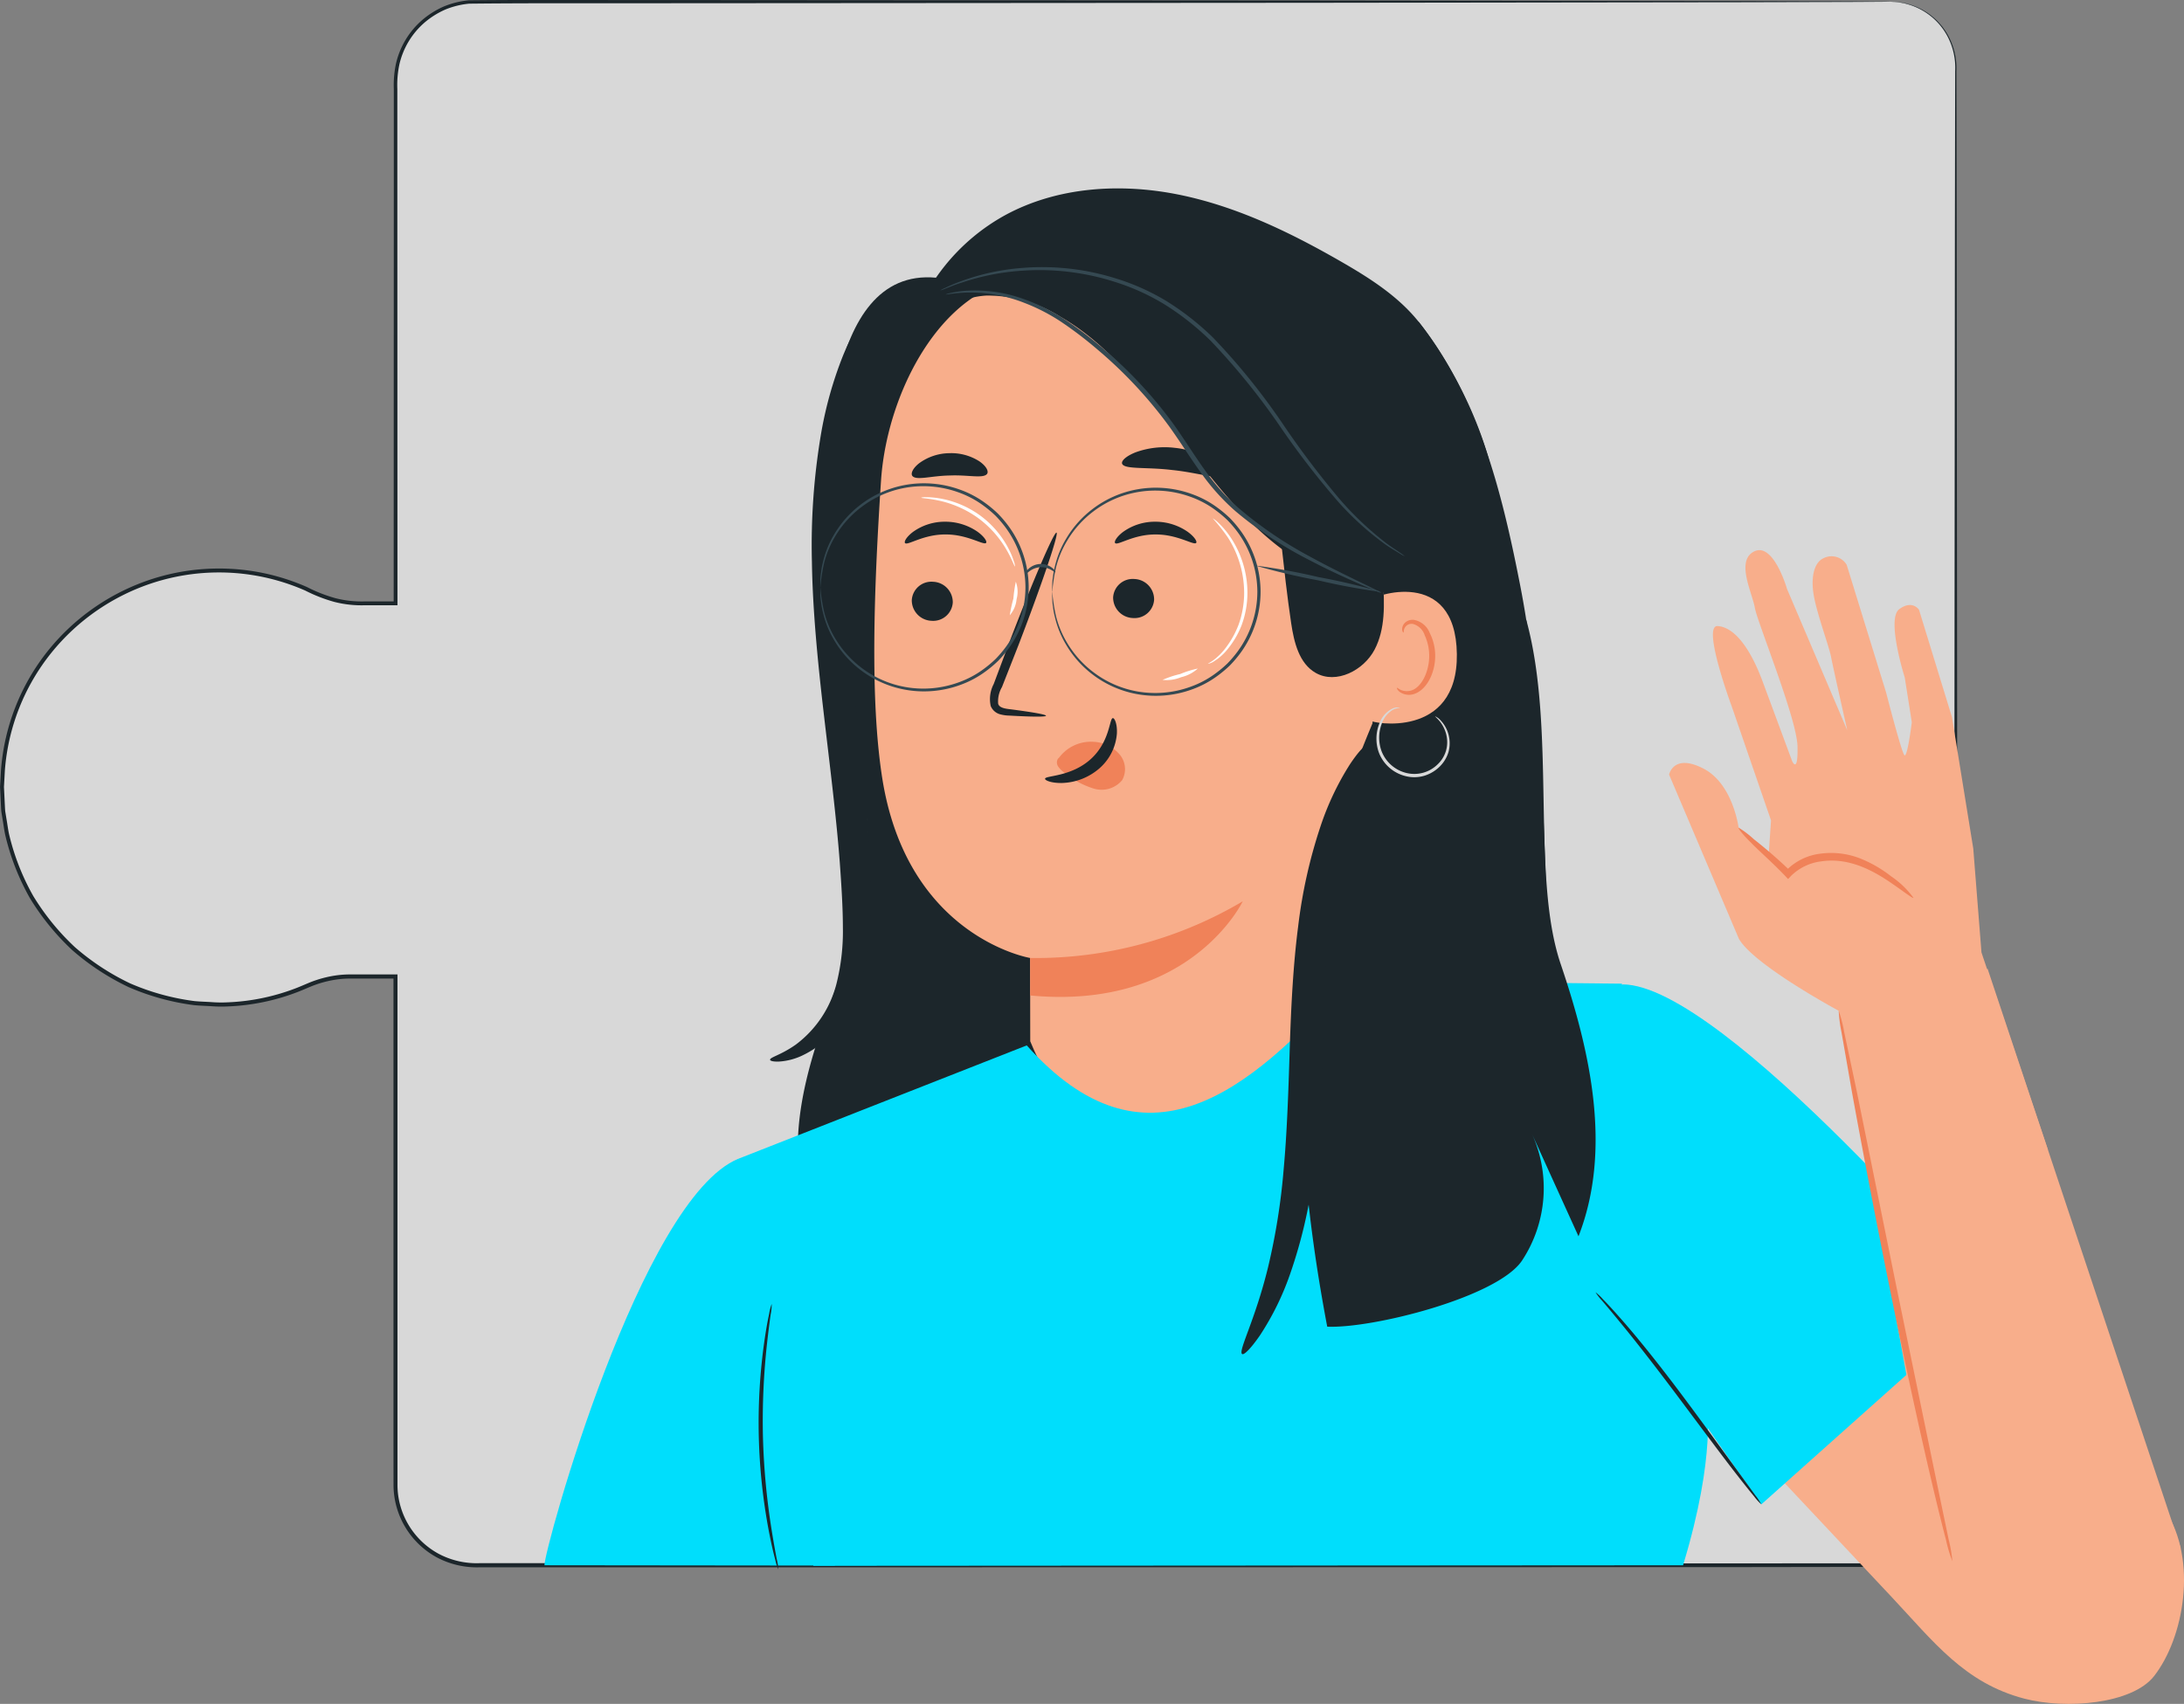 <svg xmlns="http://www.w3.org/2000/svg" width="278" height="216.937" viewBox="0 0 278 216.937">
  <rect x="0" y="0" width="278" height="216.937" fill="#808080" stroke="none"/>
  <g id="Grupo_140247" data-name="Grupo 140247" transform="translate(-1125 -1608.063)">
    <g id="Grupo_139936" data-name="Grupo 139936" transform="translate(1125 1608.063)">
      <path id="Trazado_196495" data-name="Trazado 196495" d="M-66.643,1729.824H-246.681a10.235,10.235,0,0,0-10.235,10.235v66.371h-4.495a13.832,13.832,0,0,1-6.015-1.442,27.513,27.513,0,0,0-16.717-2.337,27.659,27.659,0,0,0-22.7,24.113,27.643,27.643,0,0,0,27.465,30.753,27.426,27.426,0,0,0,11.121-2.347,13.8,13.8,0,0,1,5.574-1.229h5.768v64.725a10.234,10.234,0,0,0,10.235,10.235H-66.643a8.335,8.335,0,0,0,8.335-8.335v-182.4A8.335,8.335,0,0,0-66.643,1729.824Z" transform="translate(307.267 -1729.61)" fill="#d8d8d8"/>
      <g id="Grupo_139935" data-name="Grupo 139935">
        <path id="Trazado_196496" data-name="Trazado 196496" d="M-66.64,1729.827s.19,0,.563.015a4.257,4.257,0,0,1,.7.069,6.038,6.038,0,0,1,.954.194,8.3,8.3,0,0,1,5.078,3.917,8.693,8.693,0,0,1,1.11,4.664q.006,2.667.013,5.827c.007,4.212.015,9.071.024,14.541.019,21.886.049,53.545.084,92.665.009,19.562.02,40.989.031,63.99q0,2.157,0,4.331a11.224,11.224,0,0,1-.167,2.213,8.718,8.718,0,0,1-.731,2.117,8.541,8.541,0,0,1-7.244,4.735l-18.117.027-37.794.011-81.156.015-42.927,0a10.87,10.87,0,0,1-5.388-1.231,10.56,10.56,0,0,1-4.031-3.817,10.489,10.489,0,0,1-1.533-5.355l-.005-5.52v-22.247q0-18.741,0-37.052l.263.263H-261.3c-.73.007-1.465-.018-2.172.026a12.945,12.945,0,0,0-2.116.318,14.108,14.108,0,0,0-2.041.645c-.652.269-1.339.578-2.022.828a27.437,27.437,0,0,1-4.216,1.206,27.3,27.3,0,0,1-4.339.525,16.651,16.651,0,0,1-2.18-.027c-.726-.046-1.453-.063-2.174-.133a30.714,30.714,0,0,1-8.338-2.3,31.324,31.324,0,0,1-7.18-4.715,31.362,31.362,0,0,1-5.382-6.618,30.378,30.378,0,0,1-3.1-7.878c-.164-.685-.241-1.388-.364-2.082l-.168-1.042c-.033-.35-.041-.7-.063-1.052l-.1-2.1.116-2.1a27.634,27.634,0,0,1,6.011-15.269,28.058,28.058,0,0,1,13.322-9.13,27.805,27.805,0,0,1,15.866-.288,27.919,27.919,0,0,1,3.742,1.338,19.289,19.289,0,0,0,3.607,1.416,13.461,13.461,0,0,0,3.8.417h3.883l-.243.243c.006-19.3.012-37.874.017-55.606q0-3.323,0-6.609,0-1.642,0-3.275a13.038,13.038,0,0,1,.289-3.282,10.437,10.437,0,0,1,3.369-5.529,11.053,11.053,0,0,1,2.759-1.71,11.081,11.081,0,0,1,3.133-.764c8.463-.087,16.64-.017,24.61-.033l82.991.056,54.041.069,14.356.039,3.694.019c.829.007,1.251.02,1.251.02s-.422.014-1.251.02l-3.694.02-14.356.037-54.041.069-82.991.057c-7.952.023-16.184-.036-24.572.055a10.64,10.64,0,0,0-3,.735,10.63,10.63,0,0,0-2.643,1.642,10,10,0,0,0-3.223,5.3,12.587,12.587,0,0,0-.275,3.182q0,1.632,0,3.275,0,3.283,0,6.609c.005,17.732.011,36.308.017,55.606v.244H-260.8a13.974,13.974,0,0,1-3.927-.431,19.742,19.742,0,0,1-3.683-1.439,27.355,27.355,0,0,0-3.675-1.312,27.308,27.308,0,0,0-15.583.29,27.548,27.548,0,0,0-13.077,8.97,27.116,27.116,0,0,0-5.9,14.99l-.114,2.061.1,2.065c.02.344.029.689.061,1.033l.166,1.023c.122.679.195,1.37.357,2.043a29.892,29.892,0,0,0,3.049,7.73,30.867,30.867,0,0,0,5.283,6.494,30.829,30.829,0,0,0,7.048,4.627,30.186,30.186,0,0,0,8.181,2.252c.707.069,1.422.084,2.133.13a16.39,16.39,0,0,0,2.14.027,26.763,26.763,0,0,0,4.257-.516,27,27,0,0,0,4.135-1.184c.68-.25,1.319-.538,2.01-.824a14.773,14.773,0,0,1,2.116-.669,13.409,13.409,0,0,1,2.2-.331c.75-.047,1.476-.02,2.205-.028h4.651v.264q0,18.283,0,37.052v22.247q0,2.761,0,5.515a9.958,9.958,0,0,0,1.455,5.086,10.024,10.024,0,0,0,3.829,3.626,10.338,10.338,0,0,0,5.14,1.17l42.927,0,81.156.015,37.794.011,18.1-.013a8.092,8.092,0,0,0,6.866-4.484,8.23,8.23,0,0,0,.7-2.005,10.783,10.783,0,0,0,.16-2.126q0-2.174,0-4.331c.012-23,.023-44.428.032-63.99.036-39.12.064-70.779.084-92.665.009-5.47.017-10.329.024-14.541q.006-3.159.012-5.827a8.585,8.585,0,0,0-1.072-4.611,8.269,8.269,0,0,0-5-3.917,5.981,5.981,0,0,0-.946-.206,4.421,4.421,0,0,0-.691-.082C-66.45,1729.846-66.64,1729.827-66.64,1729.827Z" transform="translate(307.263 -1729.613)" fill="#1c262b"/>
      </g>
    </g>
    <g id="Grupo_140160" data-name="Grupo 140160" transform="translate(1194.302 1632.05)">
      <g id="Grupo_140159" data-name="Grupo 140159">
        <path id="Trazado_196497" data-name="Trazado 196497" d="M-112.021,1840.035c-.441-12.255-.889-24.568-3.247-36.605s-5.314-23.767-12.9-33.44l-70.925,3.769c-2.737,10.864-5.5,22-4.359,33.138,1.1,10.813,5.853,21.264,5.086,32.107-.541,7.66-3.8,14.824-6.2,22.123s-3.946,15.4-1.09,22.538a9.521,9.521,0,0,0,3.4,4.606c2,1.295,4.537,1.346,6.924,1.349q42.531.059,85.03-1.938Q-111.163,1863.857-112.021,1840.035Z" transform="translate(239.447 -1753.001)" fill="#1c262b"/>
        <g id="Grupo_140092" data-name="Grupo 140092" transform="translate(35.291)">
          <path id="Trazado_196498" data-name="Trazado 196498" d="M-123.7,1799.992a53.413,53.413,0,0,1-17.2,40.446l-7.687-22.138" transform="translate(205.026 -1752.556)" fill="#1c262b"/>
          <g id="Grupo_139937" data-name="Grupo 139937" transform="translate(10.975)">
            <path id="Trazado_196499" data-name="Trazado 196499" d="M-180.993,1756.649c6.6-3.584,14.572-4.1,21.947-2.632s14.246,4.786,20.757,8.53c3.652,2.1,7.295,4.409,9.92,7.693,4.792,5.994,9.528,15.836,9.991,23.477.373,6.178-2.007,21.648-4.635,27.26-2.411,5.151-13.7,9.071-19.266,10.342l-51.107-59.081A25.744,25.744,0,0,1-180.993,1756.649Z" transform="translate(193.386 -1753.25)" fill="#1c262b"/>
          </g>
          <g id="Grupo_139938" data-name="Grupo 139938" transform="translate(0 9.191)">
            <path id="Trazado_196500" data-name="Trazado 196500" d="M-189.643,1764.484l12.251-2.178c-6.7,15.854-8.512,52.109-12.345,68.877-4.516-6.513-15-26.353-14.442-34.244S-204.2,1763.139-189.643,1764.484Z" transform="translate(204.2 -1762.306)" fill="#1c262b"/>
          </g>
          <path id="Trazado_196501" data-name="Trazado 196501" d="M-131.658,1790.79a20.837,20.837,0,0,0-15.619-19.072l-28.335-7.186c-12.193-1.309-20.335,13.6-21.134,25.766-.887,13.516-1.433,27.777.155,37.866,3.195,20.288,18.826,22.9,18.826,22.9,0-.03,0,4.683.014,10.607l.318.746c7.251,17,31.2,17.78,39.553,1.293h0l6.3-72.625C-131.574,1790.729-131.624,1791.343-131.658,1790.79Z" transform="translate(204.298 -1753.083)" fill="#f8ae8b"/>
          <g id="Grupo_139953" data-name="Grupo 139953" transform="translate(11.461 50.079)">
            <g id="Grupo_139952" data-name="Grupo 139952">
              <g id="Grupo_139951" data-name="Grupo 139951">
                <g id="Grupo_139950" data-name="Grupo 139950">
                  <g id="Grupo_139949" data-name="Grupo 139949">
                    <g id="Grupo_139948" data-name="Grupo 139948">
                      <g id="Grupo_139947" data-name="Grupo 139947">
                        <g id="Grupo_139946" data-name="Grupo 139946">
                          <g id="Grupo_139945" data-name="Grupo 139945">
                            <g id="Grupo_139944" data-name="Grupo 139944">
                              <g id="Grupo_139943" data-name="Grupo 139943">
                                <g id="Grupo_139942" data-name="Grupo 139942">
                                  <g id="Grupo_139941" data-name="Grupo 139941">
                                    <g id="Grupo_139940" data-name="Grupo 139940">
                                      <g id="Grupo_139939" data-name="Grupo 139939">
                                        <path id="Trazado_196502" data-name="Trazado 196502" d="M-192.9,1804.94a2.609,2.609,0,0,0,2.518,2.63,2.5,2.5,0,0,0,2.7-2.339,2.607,2.607,0,0,0-2.514-2.63A2.5,2.5,0,0,0-192.9,1804.94Z" transform="translate(192.907 -1802.597)" fill="#1c262b"/>
                                      </g>
                                    </g>
                                  </g>
                                </g>
                              </g>
                            </g>
                          </g>
                        </g>
                      </g>
                    </g>
                  </g>
                </g>
              </g>
            </g>
          </g>
          <g id="Grupo_139969" data-name="Grupo 139969" transform="translate(10.573 42.438)">
            <g id="Grupo_139968" data-name="Grupo 139968">
              <g id="Grupo_139967" data-name="Grupo 139967">
                <g id="Grupo_139966" data-name="Grupo 139966">
                  <g id="Grupo_139965" data-name="Grupo 139965">
                    <g id="Grupo_139964" data-name="Grupo 139964">
                      <g id="Grupo_139963" data-name="Grupo 139963">
                        <g id="Grupo_139962" data-name="Grupo 139962">
                          <g id="Grupo_139961" data-name="Grupo 139961">
                            <g id="Grupo_139960" data-name="Grupo 139960">
                              <g id="Grupo_139959" data-name="Grupo 139959">
                                <g id="Grupo_139958" data-name="Grupo 139958">
                                  <g id="Grupo_139957" data-name="Grupo 139957">
                                    <g id="Grupo_139956" data-name="Grupo 139956">
                                      <g id="Grupo_139955" data-name="Grupo 139955">
                                        <g id="Grupo_139954" data-name="Grupo 139954">
                                          <path id="Trazado_196503" data-name="Trazado 196503" d="M-193.74,1797.789c.324.34,2.31-1.113,5.125-1.1,2.813-.026,4.876,1.418,5.183,1.076.15-.151-.18-.764-1.078-1.417a7.2,7.2,0,0,0-4.147-1.281,6.914,6.914,0,0,0-4.081,1.3C-193.6,1797.024-193.9,1797.637-193.74,1797.789Z" transform="translate(193.782 -1795.067)" fill="#1c262b"/>
                                        </g>
                                      </g>
                                    </g>
                                  </g>
                                </g>
                              </g>
                            </g>
                          </g>
                        </g>
                      </g>
                    </g>
                  </g>
                </g>
              </g>
            </g>
          </g>
          <g id="Grupo_139984" data-name="Grupo 139984" transform="translate(37.094 49.725)">
            <g id="Grupo_139983" data-name="Grupo 139983">
              <g id="Grupo_139982" data-name="Grupo 139982">
                <g id="Grupo_139981" data-name="Grupo 139981">
                  <g id="Grupo_139980" data-name="Grupo 139980">
                    <g id="Grupo_139979" data-name="Grupo 139979">
                      <g id="Grupo_139978" data-name="Grupo 139978">
                        <g id="Grupo_139977" data-name="Grupo 139977">
                          <g id="Grupo_139976" data-name="Grupo 139976">
                            <g id="Grupo_139975" data-name="Grupo 139975">
                              <g id="Grupo_139974" data-name="Grupo 139974">
                                <g id="Grupo_139973" data-name="Grupo 139973">
                                  <g id="Grupo_139972" data-name="Grupo 139972">
                                    <g id="Grupo_139971" data-name="Grupo 139971">
                                      <g id="Grupo_139970" data-name="Grupo 139970">
                                        <path id="Trazado_196504" data-name="Trazado 196504" d="M-167.647,1804.592a2.608,2.608,0,0,0,2.518,2.63,2.5,2.5,0,0,0,2.7-2.339,2.608,2.608,0,0,0-2.515-2.63A2.5,2.5,0,0,0-167.647,1804.592Z" transform="translate(167.649 -1802.247)" fill="#1c262b"/>
                                      </g>
                                    </g>
                                  </g>
                                </g>
                              </g>
                            </g>
                          </g>
                        </g>
                      </g>
                    </g>
                  </g>
                </g>
              </g>
            </g>
          </g>
          <g id="Grupo_140000" data-name="Grupo 140000" transform="translate(37.315 42.437)">
            <g id="Grupo_139999" data-name="Grupo 139999">
              <g id="Grupo_139998" data-name="Grupo 139998">
                <g id="Grupo_139997" data-name="Grupo 139997">
                  <g id="Grupo_139996" data-name="Grupo 139996">
                    <g id="Grupo_139995" data-name="Grupo 139995">
                      <g id="Grupo_139994" data-name="Grupo 139994">
                        <g id="Grupo_139993" data-name="Grupo 139993">
                          <g id="Grupo_139992" data-name="Grupo 139992">
                            <g id="Grupo_139991" data-name="Grupo 139991">
                              <g id="Grupo_139990" data-name="Grupo 139990">
                                <g id="Grupo_139989" data-name="Grupo 139989">
                                  <g id="Grupo_139988" data-name="Grupo 139988">
                                    <g id="Grupo_139987" data-name="Grupo 139987">
                                      <g id="Grupo_139986" data-name="Grupo 139986">
                                        <g id="Grupo_139985" data-name="Grupo 139985">
                                          <path id="Trazado_196505" data-name="Trazado 196505" d="M-167.39,1797.79c.325.34,2.312-1.114,5.126-1.1,2.812-.026,4.876,1.418,5.182,1.076.15-.151-.176-.763-1.078-1.417a7.207,7.207,0,0,0-4.147-1.282,6.933,6.933,0,0,0-4.081,1.3C-167.252,1797.024-167.549,1797.637-167.39,1797.79Z" transform="translate(167.431 -1795.066)" fill="#1c262b"/>
                                        </g>
                                      </g>
                                    </g>
                                  </g>
                                </g>
                              </g>
                            </g>
                          </g>
                        </g>
                      </g>
                    </g>
                  </g>
                </g>
              </g>
            </g>
          </g>
          <g id="Grupo_140016" data-name="Grupo 140016" transform="translate(21.383 43.825)">
            <g id="Grupo_140015" data-name="Grupo 140015">
              <g id="Grupo_140014" data-name="Grupo 140014">
                <g id="Grupo_140013" data-name="Grupo 140013">
                  <g id="Grupo_140012" data-name="Grupo 140012">
                    <g id="Grupo_140011" data-name="Grupo 140011">
                      <g id="Grupo_140010" data-name="Grupo 140010">
                        <g id="Grupo_140009" data-name="Grupo 140009">
                          <g id="Grupo_140008" data-name="Grupo 140008">
                            <g id="Grupo_140007" data-name="Grupo 140007">
                              <g id="Grupo_140006" data-name="Grupo 140006">
                                <g id="Grupo_140005" data-name="Grupo 140005">
                                  <g id="Grupo_140004" data-name="Grupo 140004">
                                    <g id="Grupo_140003" data-name="Grupo 140003">
                                      <g id="Grupo_140002" data-name="Grupo 140002">
                                        <g id="Grupo_140001" data-name="Grupo 140001">
                                          <path id="Trazado_196506" data-name="Trazado 196506" d="M-175.96,1819.75c.012-.158-1.736-.463-4.572-.83-.719-.075-1.4-.218-1.519-.706a3.611,3.611,0,0,1,.485-2.117q1.02-2.592,2.138-5.437c2.969-7.742,5.122-14.108,4.807-14.224s-2.979,6.065-5.948,13.806q-1.072,2.864-2.049,5.47a4.116,4.116,0,0,0-.38,2.8,1.8,1.8,0,0,0,1.18,1.048,4.9,4.9,0,0,0,1.221.17C-177.742,1819.893-175.971,1819.909-175.96,1819.75Z" transform="translate(183.13 -1796.433)" fill="#1c262b"/>
                                        </g>
                                      </g>
                                    </g>
                                  </g>
                                </g>
                              </g>
                            </g>
                          </g>
                        </g>
                      </g>
                    </g>
                  </g>
                </g>
              </g>
            </g>
          </g>
          <g id="Grupo_140020" data-name="Grupo 140020" transform="translate(26.533 90.767)">
            <g id="Grupo_140019" data-name="Grupo 140019">
              <g id="Grupo_140018" data-name="Grupo 140018">
                <g id="Grupo_140017" data-name="Grupo 140017">
                  <path id="Trazado_196507" data-name="Trazado 196507" d="M-150.993,1842.689s-6.639,13.931-27.056,11.987l-.006-4.771A51.645,51.645,0,0,0-150.993,1842.689Z" transform="translate(178.055 -1842.689)" fill="#f08259"/>
                </g>
              </g>
            </g>
          </g>
          <g id="Grupo_140032" data-name="Grupo 140032" transform="translate(38.225 32.96)">
            <g id="Grupo_140031" data-name="Grupo 140031">
              <g id="Grupo_140030" data-name="Grupo 140030">
                <g id="Grupo_140029" data-name="Grupo 140029">
                  <g id="Grupo_140028" data-name="Grupo 140028">
                    <g id="Grupo_140027" data-name="Grupo 140027">
                      <g id="Grupo_140026" data-name="Grupo 140026">
                        <g id="Grupo_140025" data-name="Grupo 140025">
                          <g id="Grupo_140024" data-name="Grupo 140024">
                            <g id="Grupo_140023" data-name="Grupo 140023">
                              <g id="Grupo_140022" data-name="Grupo 140022">
                                <g id="Grupo_140021" data-name="Grupo 140021">
                                  <path id="Trazado_196508" data-name="Trazado 196508" d="M-166.52,1787.814c.275.761,3.087.407,6.389.81,3.311.337,5.972,1.3,6.413.623.2-.327-.266-1.043-1.342-1.782a10.766,10.766,0,0,0-4.75-1.665,10.778,10.778,0,0,0-5,.573C-166.028,1786.856-166.639,1787.452-166.52,1787.814Z" transform="translate(166.534 -1785.728)" fill="#1c262b"/>
                                </g>
                              </g>
                            </g>
                          </g>
                        </g>
                      </g>
                    </g>
                  </g>
                </g>
              </g>
            </g>
          </g>
          <g id="Grupo_140044" data-name="Grupo 140044" transform="translate(11.461 33.71)">
            <g id="Grupo_140043" data-name="Grupo 140043">
              <g id="Grupo_140042" data-name="Grupo 140042">
                <g id="Grupo_140041" data-name="Grupo 140041">
                  <g id="Grupo_140040" data-name="Grupo 140040">
                    <g id="Grupo_140039" data-name="Grupo 140039">
                      <g id="Grupo_140038" data-name="Grupo 140038">
                        <g id="Grupo_140037" data-name="Grupo 140037">
                          <g id="Grupo_140036" data-name="Grupo 140036">
                            <g id="Grupo_140035" data-name="Grupo 140035">
                              <g id="Grupo_140034" data-name="Grupo 140034">
                                <g id="Grupo_140033" data-name="Grupo 140033">
                                  <path id="Trazado_196509" data-name="Trazado 196509" d="M-192.835,1789.356c.494.636,2.436-.019,4.768-.046,2.332-.107,4.307.437,4.763-.226.2-.324-.11-.96-.971-1.564a6.625,6.625,0,0,0-3.874-1.05,6.618,6.618,0,0,0-3.8,1.27C-192.78,1788.391-193.052,1789.045-192.835,1789.356Z" transform="translate(192.907 -1786.467)" fill="#1c262b"/>
                                </g>
                              </g>
                            </g>
                          </g>
                        </g>
                      </g>
                    </g>
                  </g>
                </g>
              </g>
            </g>
          </g>
          <g id="Grupo_140048" data-name="Grupo 140048" transform="translate(12.726 3.513)">
            <g id="Grupo_140047" data-name="Grupo 140047">
              <g id="Grupo_140046" data-name="Grupo 140046">
                <g id="Grupo_140045" data-name="Grupo 140045">
                  <path id="Trazado_196510" data-name="Trazado 196510" d="M-191.293,1771.89c1.248-3.052,4.618-4.884,7.927-5.051a17.507,17.507,0,0,1,9.412,2.728c12.151,6.981,18.4,23.844,30.4,31.067,2.953,1.776,6.8.149,9.308,2.5s4.141,6.114,2.752,9.254a28.372,28.372,0,0,0,4.165-7,9.528,9.528,0,0,0-.337-7.9c-1.038-1.789-2.873-3.154-3.377-5.158-.442-1.764.257-3.608.181-5.423a11.777,11.777,0,0,0-1.869-5.174c-4.7-8.268-11.172-15.745-19.5-20.4a34.691,34.691,0,0,0-17.907-4.6,26.5,26.5,0,0,0-17.037,6.721c-2.685,2.488-5.509,5.064-4.116,8.441" transform="translate(191.66 -1756.711)" fill="#1c262b"/>
                </g>
              </g>
            </g>
          </g>
          <g id="Grupo_140066" data-name="Grupo 140066" transform="translate(69.85 51.361)">
            <g id="Grupo_140065" data-name="Grupo 140065">
              <g id="Grupo_140064" data-name="Grupo 140064">
                <g id="Grupo_140063" data-name="Grupo 140063">
                  <g id="Grupo_140062" data-name="Grupo 140062">
                    <g id="Grupo_140061" data-name="Grupo 140061">
                      <g id="Grupo_140060" data-name="Grupo 140060">
                        <g id="Grupo_140059" data-name="Grupo 140059">
                          <g id="Grupo_140058" data-name="Grupo 140058">
                            <g id="Grupo_140057" data-name="Grupo 140057">
                              <g id="Grupo_140056" data-name="Grupo 140056">
                                <g id="Grupo_140055" data-name="Grupo 140055">
                                  <g id="Grupo_140054" data-name="Grupo 140054">
                                    <g id="Grupo_140053" data-name="Grupo 140053">
                                      <g id="Grupo_140052" data-name="Grupo 140052">
                                        <g id="Grupo_140051" data-name="Grupo 140051">
                                          <g id="Grupo_140050" data-name="Grupo 140050">
                                            <g id="Grupo_140049" data-name="Grupo 140049">
                                              <path id="Trazado_196511" data-name="Trazado 196511" d="M-135.372,1804.951c.214-.583,10.858-4.4,11,6.844.136,10.924-10.952,8.773-10.975,8.461S-135.372,1804.951-135.372,1804.951Z" transform="translate(135.372 -1803.859)" fill="#f8ae8b"/>
                                            </g>
                                          </g>
                                        </g>
                                      </g>
                                    </g>
                                  </g>
                                </g>
                              </g>
                            </g>
                          </g>
                        </g>
                      </g>
                    </g>
                  </g>
                </g>
              </g>
            </g>
          </g>
          <g id="Grupo_140085" data-name="Grupo 140085" transform="translate(73.216 54.926)">
            <g id="Grupo_140084" data-name="Grupo 140084">
              <g id="Grupo_140083" data-name="Grupo 140083">
                <g id="Grupo_140082" data-name="Grupo 140082">
                  <g id="Grupo_140081" data-name="Grupo 140081">
                    <g id="Grupo_140080" data-name="Grupo 140080">
                      <g id="Grupo_140079" data-name="Grupo 140079">
                        <g id="Grupo_140078" data-name="Grupo 140078">
                          <g id="Grupo_140077" data-name="Grupo 140077">
                            <g id="Grupo_140076" data-name="Grupo 140076">
                              <g id="Grupo_140075" data-name="Grupo 140075">
                                <g id="Grupo_140074" data-name="Grupo 140074">
                                  <g id="Grupo_140073" data-name="Grupo 140073">
                                    <g id="Grupo_140072" data-name="Grupo 140072">
                                      <g id="Grupo_140071" data-name="Grupo 140071">
                                        <g id="Grupo_140070" data-name="Grupo 140070">
                                          <g id="Grupo_140069" data-name="Grupo 140069">
                                            <g id="Grupo_140068" data-name="Grupo 140068">
                                              <g id="Grupo_140067" data-name="Grupo 140067">
                                                <path id="Trazado_196512" data-name="Trazado 196512" d="M-132.046,1816.034c.049-.036.193.131.519.275a1.922,1.922,0,0,0,1.431.017c1.157-.435,2.117-2.276,2.152-4.246a6.243,6.243,0,0,0-.562-2.719,2.206,2.206,0,0,0-1.453-1.448.976.976,0,0,0-1.125.533c-.144.307-.072.524-.131.543-.03.028-.237-.181-.152-.632a1.208,1.208,0,0,1,.425-.689,1.451,1.451,0,0,1,1.056-.287,2.684,2.684,0,0,1,2.015,1.674,6.42,6.42,0,0,1,.692,3.038c-.05,2.2-1.164,4.272-2.748,4.743a2.061,2.061,0,0,1-1.754-.272C-132.024,1816.3-132.083,1816.054-132.046,1816.034Z" transform="translate(132.056 -1807.372)" fill="#f08259"/>
                                              </g>
                                            </g>
                                          </g>
                                        </g>
                                      </g>
                                    </g>
                                  </g>
                                </g>
                              </g>
                            </g>
                          </g>
                        </g>
                      </g>
                    </g>
                  </g>
                </g>
              </g>
            </g>
          </g>
          <g id="Grupo_140090" data-name="Grupo 140090" transform="translate(15.089 10.023)">
            <g id="Grupo_140089" data-name="Grupo 140089">
              <g id="Grupo_140088" data-name="Grupo 140088">
                <g id="Grupo_140087" data-name="Grupo 140087">
                  <g id="Grupo_140086" data-name="Grupo 140086">
                    <path id="Trazado_196513" data-name="Trazado 196513" d="M-130.2,1799.941a4.472,4.472,0,0,1-.664-.368c-.42-.266-1.069-.62-1.843-1.164a37.659,37.659,0,0,1-5.933-5.368,105.134,105.134,0,0,1-7.256-9.369,86.1,86.1,0,0,0-9.07-11.225,34.477,34.477,0,0,0-5.852-4.6,28.6,28.6,0,0,0-6.322-2.852,31.445,31.445,0,0,0-11.642-1.421,30.124,30.124,0,0,0-7.8,1.519c-.9.272-1.571.574-2.036.75a4.405,4.405,0,0,1-.717.253,4.152,4.152,0,0,1,.677-.345,18.777,18.777,0,0,1,2.011-.841,28.612,28.612,0,0,1,7.838-1.688A31.249,31.249,0,0,1-167,1764.56a28.724,28.724,0,0,1,6.436,2.872,34.486,34.486,0,0,1,5.95,4.659,83.613,83.613,0,0,1,9.1,11.315,112.676,112.676,0,0,0,7.143,9.4,40.612,40.612,0,0,0,5.784,5.445c.751.565,1.379.944,1.78,1.236A4.209,4.209,0,0,1-130.2,1799.941Z" transform="translate(189.332 -1763.126)" fill="#354952"/>
                  </g>
                </g>
              </g>
            </g>
          </g>
          <path id="Trazado_196514" data-name="Trazado 196514" d="M-133.579,1802.675c.173,2.984.312,6.135-1.076,8.786s-4.884,4.455-7.495,2.973c-2.129-1.21-2.766-3.92-3.127-6.331-1.042-6.958-1.519-13.992-2.622-20.94Z" transform="translate(205.036 -1752.746)" fill="#1c262b"/>
          <g id="Grupo_140091" data-name="Grupo 140091" transform="translate(15.8 12.985)">
            <path id="Trazado_196515" data-name="Trazado 196515" d="M-188.631,1766.555c.011.063.97-.183,2.732-.237a18.912,18.912,0,0,1,7.273,1.32,24.068,24.068,0,0,1,4.556,2.332,49.345,49.345,0,0,1,4.7,3.568,56.249,56.249,0,0,1,9.2,9.861c1.4,1.949,2.632,3.952,3.972,5.807a27.843,27.843,0,0,0,4.406,4.924,48.993,48.993,0,0,0,9.287,6.175c2.812,1.478,5.162,2.513,6.784,3.228l1.879.8a3.134,3.134,0,0,0,.673.238,3.067,3.067,0,0,0-.621-.351l-1.831-.9c-1.588-.78-3.907-1.874-6.677-3.393a50.626,50.626,0,0,1-9.119-6.218,27.744,27.744,0,0,1-4.29-4.85c-1.316-1.835-2.549-3.842-3.961-5.813a55.228,55.228,0,0,0-9.338-9.936,48.149,48.149,0,0,0-4.791-3.564,23.832,23.832,0,0,0-4.681-2.311,18.262,18.262,0,0,0-7.437-1.154,12.945,12.945,0,0,0-2.033.282A3.039,3.039,0,0,0-188.631,1766.555Z" transform="translate(188.631 -1766.045)" fill="#354952"/>
          </g>
        </g>
        <g id="Grupo_140096" data-name="Grupo 140096" transform="translate(0 100.89)">
          <path id="Trazado_196516" data-name="Trazado 196516" d="M-102.169,1895.865l32.619,34.743c5.383,5.734,9.288,10.97,16.917,12.971,5.343,1.4,13.731.67,16.5-2.852,3.8-4.83,5.6-14.739,1.447-21.122s-33.361-34.8-33.361-34.8l-34.121,11.059" transform="translate(241.006 -1852.187)" fill="#f8ae8b"/>
          <g id="Grupo_140093" data-name="Grupo 140093">
            <path id="Trazado_196517" data-name="Trazado 196517" d="M-56.841,1893.312s-33.9-40.2-46.783-40.2c0,0-8.147,14.258-8.417,22.031s26.076,44.173,26.076,44.173Z" transform="translate(240.859 -1852.657)" fill="#00defc"/>
            <path id="Trazado_196518" data-name="Trazado 196518" d="M-91.422,1906.4l-10.768-53.373-34.854-.36c-12.84,14.519-25.957,24.921-40.9,8.218l-36.7,14.432,9.539,51.831,110.7-.07C-90.1,1912.869-91.422,1906.4-91.422,1906.4Z" transform="translate(239.336 -1852.664)" fill="#00defc"/>
            <path id="Trazado_196519" data-name="Trazado 196519" d="M-238.975,1926.744c0-2.144,12.283-46.669,24.687-51.761l9.58,14.7,2.7,37.1Z" transform="translate(238.975 -1852.333)" fill="#00defc"/>
          </g>
          <g id="Grupo_140094" data-name="Grupo 140094" transform="translate(133.786 39.645)">
            <path id="Trazado_196520" data-name="Trazado 196520" d="M-86.037,1918.738a6.6,6.6,0,0,1-.906-1c-.558-.666-1.341-1.648-2.294-2.874-1.907-2.45-4.46-5.9-7.293-9.685s-5.464-7.17-7.435-9.561c-.983-1.2-1.787-2.161-2.35-2.819a6.533,6.533,0,0,1-.829-1.067,6.686,6.686,0,0,1,.982.929c.611.618,1.46,1.547,2.482,2.716,2.05,2.336,4.734,5.69,7.573,9.485s5.339,7.272,7.169,9.777c.863,1.19,1.586,2.187,2.158,2.974A6.6,6.6,0,0,1-86.037,1918.738Z" transform="translate(107.146 -1891.729)" fill="#1c262b"/>
          </g>
          <g id="Grupo_140095" data-name="Grupo 140095" transform="translate(27.266 41.139)">
            <path id="Trazado_196521" data-name="Trazado 196521" d="M-209.606,1927a6.528,6.528,0,0,1-.4-1.283c-.228-.833-.506-2.052-.8-3.569a74.188,74.188,0,0,1-1.282-12,74.17,74.17,0,0,1,.686-12.048c.219-1.53.435-2.761.622-3.6a6.583,6.583,0,0,1,.334-1.3,6.539,6.539,0,0,1-.131,1.335c-.124.851-.284,2.088-.455,3.616a90.214,90.214,0,0,0-.529,11.988,89.964,89.964,0,0,0,1.122,11.946c.246,1.518.467,2.744.633,3.59A6.543,6.543,0,0,1-209.606,1927Z" transform="translate(212.108 -1893.201)" fill="#1c262b"/>
          </g>
        </g>
        <g id="Grupo_140097" data-name="Grupo 140097" transform="translate(28.723 17.768)">
          <path id="Trazado_196522" data-name="Trazado 196522" d="M-210.671,1863.94c.015.134.383.243,1.09.223a8.046,8.046,0,0,0,2.992-.766,12.606,12.606,0,0,0,3.947-2.935,15.953,15.953,0,0,0,3.293-5.622,27.709,27.709,0,0,0,1.385-7.591c.153-2.731.1-5.56-.008-8.559-.235-5.987-.945-12.5-1.735-19.274s-1.522-13.178-1.816-19a109.573,109.573,0,0,1,.187-15.431c.77-8.755,2.613-13.995,2-14.222-.134-.051-.383.225-.735.8-.176.29-.379.656-.6,1.093s-.438.961-.689,1.549a49.4,49.4,0,0,0-2.889,10.4,84.92,84.92,0,0,0-1.1,15.94c.088,6.007.721,12.555,1.512,19.343s1.605,13.195,2.043,19.021c.21,2.908.387,5.7.388,8.228a27.428,27.428,0,0,1-.75,6.844A13.992,13.992,0,0,1-207.4,1862C-209.313,1863.353-210.722,1863.609-210.671,1863.94Z" transform="translate(210.672 -1770.758)" fill="#1c262b"/>
        </g>
        <g id="Grupo_140131" data-name="Grupo 140131" transform="translate(63.723 67.445)">
          <g id="Grupo_140113" data-name="Grupo 140113" transform="translate(1.508 3.005)">
            <g id="Grupo_140112" data-name="Grupo 140112">
              <g id="Grupo_140111" data-name="Grupo 140111">
                <g id="Grupo_140110" data-name="Grupo 140110">
                  <g id="Grupo_140109" data-name="Grupo 140109">
                    <g id="Grupo_140108" data-name="Grupo 140108">
                      <g id="Grupo_140107" data-name="Grupo 140107">
                        <g id="Grupo_140106" data-name="Grupo 140106">
                          <g id="Grupo_140105" data-name="Grupo 140105">
                            <g id="Grupo_140104" data-name="Grupo 140104">
                              <g id="Grupo_140103" data-name="Grupo 140103">
                                <g id="Grupo_140102" data-name="Grupo 140102">
                                  <g id="Grupo_140101" data-name="Grupo 140101">
                                    <g id="Grupo_140100" data-name="Grupo 140100">
                                      <g id="Grupo_140099" data-name="Grupo 140099">
                                        <g id="Grupo_140098" data-name="Grupo 140098">
                                          <path id="Trazado_196523" data-name="Trazado 196523" d="M-174.44,1824.718a5.061,5.061,0,0,1,4.448-2.037,4.619,4.619,0,0,1,3.246,1.573,2.89,2.89,0,0,1,.351,3.308,3.4,3.4,0,0,1-3.633,1.064,10.636,10.636,0,0,1-3.661-1.984,3.067,3.067,0,0,1-.831-.793.925.925,0,0,1-.037-1.035" transform="translate(174.699 -1822.669)" fill="#f08259"/>
                                        </g>
                                      </g>
                                    </g>
                                  </g>
                                </g>
                              </g>
                            </g>
                          </g>
                        </g>
                      </g>
                    </g>
                  </g>
                </g>
              </g>
            </g>
          </g>
          <g id="Grupo_140130" data-name="Grupo 140130">
            <g id="Grupo_140129" data-name="Grupo 140129">
              <g id="Grupo_140128" data-name="Grupo 140128">
                <g id="Grupo_140127" data-name="Grupo 140127">
                  <g id="Grupo_140126" data-name="Grupo 140126">
                    <g id="Grupo_140125" data-name="Grupo 140125">
                      <g id="Grupo_140124" data-name="Grupo 140124">
                        <g id="Grupo_140123" data-name="Grupo 140123">
                          <g id="Grupo_140122" data-name="Grupo 140122">
                            <g id="Grupo_140121" data-name="Grupo 140121">
                              <g id="Grupo_140120" data-name="Grupo 140120">
                                <g id="Grupo_140119" data-name="Grupo 140119">
                                  <g id="Grupo_140118" data-name="Grupo 140118">
                                    <g id="Grupo_140117" data-name="Grupo 140117">
                                      <g id="Grupo_140116" data-name="Grupo 140116">
                                        <g id="Grupo_140115" data-name="Grupo 140115">
                                          <g id="Grupo_140114" data-name="Grupo 140114">
                                            <path id="Trazado_196524" data-name="Trazado 196524" d="M-167.552,1819.709c-.456-.009-.343,3.012-2.861,5.256s-5.763,2.037-5.77,2.459c-.036.192.744.559,2.112.543a7.593,7.593,0,0,0,4.824-1.882,6.539,6.539,0,0,0,2.205-4.4C-166.976,1820.419-167.345,1819.683-167.552,1819.709Z" transform="translate(176.184 -1819.708)" fill="#1c262b"/>
                                          </g>
                                        </g>
                                      </g>
                                    </g>
                                  </g>
                                </g>
                              </g>
                            </g>
                          </g>
                        </g>
                      </g>
                    </g>
                  </g>
                </g>
              </g>
            </g>
          </g>
        </g>
        <g id="Grupo_140144" data-name="Grupo 140144" transform="translate(35.115 37.556)">
          <path id="Trazado_196525" data-name="Trazado 196525" d="M-115.411,1807.372c3.843,13.958.582,32.612,4.382,43.82s6.568,23.644,2.269,34.672l-5.919-13.031a16.714,16.714,0,0,1-1.278,16.134c-3.165,4.68-19.12,8.67-24.787,8.4-5.738-30.258-4.153-53.4,5.753-76.787l7.648,8.454,6.89-2.947Z" transform="translate(205.269 -1790.002)" fill="#1c262b"/>
          <g id="Grupo_140141" data-name="Grupo 140141">
            <g id="Grupo_140136" data-name="Grupo 140136">
              <g id="Grupo_140132" data-name="Grupo 140132" transform="translate(29.517 0.566)">
                <path id="Trazado_196526" data-name="Trazado 196526" d="M-175.278,1804.054a21.014,21.014,0,0,1,.49-3.173,12.449,12.449,0,0,1,1.469-3.445,12.978,12.978,0,0,1,3.326-3.659,12.967,12.967,0,0,1,5.474-2.4,13.116,13.116,0,0,1,6.812.573,12.213,12.213,0,0,1,3.277,1.757,14.465,14.465,0,0,1,1.468,1.243,14.485,14.485,0,0,1,1.268,1.493,12.881,12.881,0,0,1,2.518,7.607,12.879,12.879,0,0,1-2.517,7.609,14.471,14.471,0,0,1-1.268,1.494,14.586,14.586,0,0,1-1.469,1.243,12.217,12.217,0,0,1-3.277,1.757,13.121,13.121,0,0,1-6.813.574,12.97,12.97,0,0,1-5.474-2.4,13,13,0,0,1-3.326-3.659,12.46,12.46,0,0,1-1.468-3.444,21.032,21.032,0,0,1-.49-3.172.786.786,0,0,0-.011.212c0,.164.007.369.011.623a6.121,6.121,0,0,0,.083,1.012,9.189,9.189,0,0,0,.25,1.365,12.3,12.3,0,0,0,1.426,3.523,13.087,13.087,0,0,0,3.347,3.774,13.21,13.21,0,0,0,5.589,2.5,13.422,13.422,0,0,0,7.007-.552,12.546,12.546,0,0,0,3.383-1.8,15.074,15.074,0,0,0,1.517-1.277,15.054,15.054,0,0,0,1.311-1.537,13.247,13.247,0,0,0,2.6-7.85,13.25,13.25,0,0,0-2.605-7.848,14.916,14.916,0,0,0-1.311-1.536,14.883,14.883,0,0,0-1.517-1.277,12.54,12.54,0,0,0-3.382-1.8,13.418,13.418,0,0,0-7.006-.553,13.208,13.208,0,0,0-5.589,2.5,13.088,13.088,0,0,0-3.347,3.774,12.291,12.291,0,0,0-1.427,3.523,9.188,9.188,0,0,0-.25,1.365,6.123,6.123,0,0,0-.083,1.012c0,.254-.008.46-.011.624A.794.794,0,0,0-175.278,1804.054Z" transform="translate(175.289 -1790.814)" fill="#354952"/>
              </g>
              <g id="Grupo_140133" data-name="Grupo 140133">
                <path id="Trazado_196527" data-name="Trazado 196527" d="M-204.364,1803.5a21.009,21.009,0,0,1,.49-3.173,12.481,12.481,0,0,1,1.469-3.445,13.007,13.007,0,0,1,3.326-3.658,12.973,12.973,0,0,1,5.474-2.4,13.116,13.116,0,0,1,6.812.574,12.217,12.217,0,0,1,3.277,1.757,14.6,14.6,0,0,1,1.468,1.242,14.623,14.623,0,0,1,1.269,1.494,12.878,12.878,0,0,1,2.517,7.607,12.879,12.879,0,0,1-2.516,7.609,14.619,14.619,0,0,1-1.269,1.494,14.72,14.72,0,0,1-1.468,1.243,12.223,12.223,0,0,1-3.278,1.757,13.11,13.11,0,0,1-6.813.573,12.969,12.969,0,0,1-5.474-2.4,12.975,12.975,0,0,1-3.325-3.659,12.459,12.459,0,0,1-1.469-3.444,21.027,21.027,0,0,1-.49-3.172.823.823,0,0,0-.01.212c0,.164.006.37.011.623a5.9,5.9,0,0,0,.083,1.012,9.144,9.144,0,0,0,.249,1.364,12.325,12.325,0,0,0,1.427,3.524,13.067,13.067,0,0,0,3.346,3.773,13.2,13.2,0,0,0,5.59,2.5,13.42,13.42,0,0,0,7.006-.552,12.58,12.58,0,0,0,3.383-1.8,14.863,14.863,0,0,0,1.517-1.278,14.949,14.949,0,0,0,1.312-1.536,13.256,13.256,0,0,0,2.6-7.85,13.256,13.256,0,0,0-2.605-7.848,15.053,15.053,0,0,0-1.312-1.537,14.865,14.865,0,0,0-1.517-1.276,12.571,12.571,0,0,0-3.382-1.8,13.418,13.418,0,0,0-7.006-.552,13.21,13.21,0,0,0-5.589,2.5,13.1,13.1,0,0,0-3.347,3.773,12.327,12.327,0,0,0-1.427,3.525,9.154,9.154,0,0,0-.249,1.365,5.9,5.9,0,0,0-.083,1.012c-.005.254-.008.459-.011.623A.834.834,0,0,0-204.364,1803.5Z" transform="translate(204.374 -1790.256)" fill="#354952"/>
              </g>
              <g id="Grupo_140134" data-name="Grupo 140134" transform="translate(26.056 10.258)">
                <path id="Trazado_196528" data-name="Trazado 196528" d="M-178.687,1801.721c.055.032.21-.168.517-.4a2.593,2.593,0,0,1,1.348-.536,2.6,2.6,0,0,1,1.417.32c.339.183.524.356.572.317s-.068-.284-.409-.56a2.333,2.333,0,0,0-1.613-.489,2.334,2.334,0,0,0-1.516.734C-178.663,1801.431-178.731,1801.7-178.687,1801.721Z" transform="translate(178.699 -1800.365)" fill="#354952"/>
              </g>
              <g id="Grupo_140135" data-name="Grupo 140135" transform="translate(55.403 10.452)">
                <path id="Trazado_196529" data-name="Trazado 196529" d="M-149.781,1800.568a81.279,81.279,0,0,0,7.972,1.883,80.894,80.894,0,0,0,8.058,1.479,81.166,81.166,0,0,0-7.973-1.883A81.148,81.148,0,0,0-149.781,1800.568Z" transform="translate(149.781 -1800.556)" fill="#354952"/>
              </g>
            </g>
            <g id="Grupo_140137" data-name="Grupo 140137" transform="translate(49.351 4.448)">
              <path id="Trazado_196530" data-name="Trazado 196530" d="M-155.744,1813.162a2.062,2.062,0,0,0,.788-.333,6.9,6.9,0,0,0,1.728-1.558,11.321,11.321,0,0,0,1.741-2.973,11.909,11.909,0,0,0,.758-4.148,12.743,12.743,0,0,0-2.238-7.228,10.692,10.692,0,0,0-1.51-1.759,3.3,3.3,0,0,0-.672-.523,22.838,22.838,0,0,1,1.936,2.444,13.174,13.174,0,0,1,2.067,7.064,12.056,12.056,0,0,1-.7,4.013,11.8,11.8,0,0,1-1.614,2.928,7.843,7.843,0,0,1-1.586,1.605C-155.481,1813.007-155.759,1813.127-155.744,1813.162Z" transform="translate(155.745 -1794.639)" fill="#fff"/>
            </g>
            <g id="Grupo_140138" data-name="Grupo 140138" transform="translate(43.567 23.561)">
              <path id="Trazado_196531" data-name="Trazado 196531" d="M-161.444,1814.931a4.84,4.84,0,0,0,2.366-.344,4.814,4.814,0,0,0,2.121-1.1,12.665,12.665,0,0,0-2.249.7A12.571,12.571,0,0,0-161.444,1814.931Z" transform="translate(161.444 -1813.473)" fill="#fff"/>
            </g>
            <g id="Grupo_140139" data-name="Grupo 140139" transform="translate(12.836 1.761)">
              <path id="Trazado_196532" data-name="Trazado 196532" d="M-191.726,1792.051c0,.071.892.074,2.28.376a13.355,13.355,0,0,1,5,2.238,13.268,13.268,0,0,1,3.627,4.091c.7,1.23.966,2.078,1.034,2.055a1.694,1.694,0,0,0-.129-.614,9.943,9.943,0,0,0-.645-1.579,12.2,12.2,0,0,0-3.639-4.286,12.313,12.313,0,0,0-5.193-2.193,10.085,10.085,0,0,0-1.709-.147A1.716,1.716,0,0,0-191.726,1792.051Z" transform="translate(191.726 -1791.991)" fill="#fff"/>
            </g>
            <g id="Grupo_140140" data-name="Grupo 140140" transform="translate(24.096 12.523)">
              <path id="Trazado_196533" data-name="Trazado 196533" d="M-180.611,1806.863a3.611,3.611,0,0,0,.867-2.047,3.6,3.6,0,0,0-.1-2.219,18.686,18.686,0,0,0-.307,2.146A18.571,18.571,0,0,0-180.611,1806.863Z" transform="translate(180.631 -1802.597)" fill="#fff"/>
            </g>
          </g>
          <g id="Grupo_140142" data-name="Grupo 140142" transform="translate(53.609 33.373)">
            <path id="Trazado_196534" data-name="Trazado 196534" d="M-151.459,1900.624c.228.142,1.075-.662,2.258-2.378a35.077,35.077,0,0,0,3.871-7.9,62.4,62.4,0,0,0,2.949-12.66,151.929,151.929,0,0,0,1.133-15.68c.172-5.514.326-10.716.727-15.4a86.063,86.063,0,0,1,1.836-12.282c1.578-6.886,3.7-10.839,3.133-11.17-.231-.138-1.063.681-2.214,2.415a35.607,35.607,0,0,0-3.751,7.95,64.107,64.107,0,0,0-2.82,12.681c-.629,4.833-.9,10.152-1.074,15.674-.17,5.505-.348,10.7-.782,15.379a82.87,82.87,0,0,1-1.957,12.251C-149.818,1896.369-152.026,1900.282-151.459,1900.624Z" transform="translate(151.55 -1823.141)" fill="#1c262b"/>
          </g>
          <g id="Grupo_140143" data-name="Grupo 140143" transform="translate(70.783 28.517)">
            <path id="Trazado_196535" data-name="Trazado 196535" d="M-127.149,1819.5c-.023.029.249.219.614.668a4.291,4.291,0,0,1,.9,2.217,3.86,3.86,0,0,1-1.177,3.21,4.223,4.223,0,0,1-3.993,1.116,4.543,4.543,0,0,1-3.151-2.743,4.984,4.984,0,0,1,0-3.491,3.3,3.3,0,0,1,1.477-1.837,2.805,2.805,0,0,1,.86-.227c0-.011-.078-.041-.238-.049a1.562,1.562,0,0,0-.688.13,3.333,3.333,0,0,0-1.684,1.875,5.184,5.184,0,0,0-.085,3.733,4.881,4.881,0,0,0,3.411,3.011,4.5,4.5,0,0,0,2.436-.065,4.788,4.788,0,0,0,1.93-1.183,4.35,4.35,0,0,0,1.064-1.745,4.126,4.126,0,0,0,.134-1.769,4.2,4.2,0,0,0-1.067-2.287A2.027,2.027,0,0,0-127.149,1819.5Z" transform="translate(134.626 -1818.357)" fill="#d8d8d8"/>
          </g>
        </g>
        <g id="Grupo_140158" data-name="Grupo 140158" transform="translate(143.162 46.061)">
          <g id="Grupo_140156" data-name="Grupo 140156">
            <g id="Grupo_140151" data-name="Grupo 140151">
              <g id="Grupo_140150" data-name="Grupo 140150">
                <g id="Grupo_140149" data-name="Grupo 140149">
                  <g id="Grupo_140148" data-name="Grupo 140148">
                    <g id="Grupo_140147" data-name="Grupo 140147">
                      <g id="Grupo_140146" data-name="Grupo 140146">
                        <g id="Grupo_140145" data-name="Grupo 140145">
                          <path id="Trazado_196536" data-name="Trazado 196536" d="M-58.15,1849.856l-1.045-13.236-2.707-16.712-4.2-13.689s-.853-1.3-2.517-.069.7,8.689.7,8.689l.9,5.705s-.56,4.538-.935,4.2-2.327-7.959-2.327-7.959l-5.024-16.28a2.243,2.243,0,0,0-2.947-.846c-1.1.48-1.668,2.21-1.258,4.66s1.941,6.491,2.207,7.879,2.07,9.372,2.07,9.372L-82.9,1803.58s-1.7-5.939-4.145-4.8-.277,5.3.041,7.167,5.362,14.131,5.438,17.693-.681,1.859-.681,1.859-2.1-5.668-3.758-10.137-3.694-6.943-5.732-7.063,1.8,10.236,1.8,10.236l5,14.509-.329,4.826-3.8-3.9s-.7-5.573-4.465-7.523c-3.822-1.983-4.383.761-4.383.761l8.885,20.906c1.93,3.366,12.7,9.161,12.7,9.161l4.14,21.473,22.5-3.745Z" transform="translate(97.907 -1798.637)" fill="#f8ae8b"/>
                        </g>
                      </g>
                    </g>
                  </g>
                </g>
              </g>
            </g>
            <g id="Grupo_140155" data-name="Grupo 140155" transform="translate(8.837 35.327)">
              <g id="Grupo_140154" data-name="Grupo 140154">
                <g id="Grupo_140153" data-name="Grupo 140153">
                  <g id="Grupo_140152" data-name="Grupo 140152">
                    <path id="Trazado_196537" data-name="Trazado 196537" d="M-66.937,1842.379c-.1.119-1.268-.831-3.241-2.163-1.941-1.271-4.981-3.012-8.51-2.473a6.594,6.594,0,0,0-3.868,1.886l-.337.361-.37-.39c-1.631-1.719-3.34-3.187-4.379-4.266-1.085-1.07-1.642-1.809-1.545-1.883a12.482,12.482,0,0,1,1.927,1.465,61.741,61.741,0,0,1,4.727,4.12l-.705-.029a7.283,7.283,0,0,1,4.4-2.238,10.135,10.135,0,0,1,5.335.688,16.034,16.034,0,0,1,3.731,2.194A11.5,11.5,0,0,1-66.937,1842.379Z" transform="translate(89.199 -1833.448)" fill="#f08259"/>
                  </g>
                </g>
              </g>
            </g>
          </g>
          <path id="Trazado_196538" data-name="Trazado 196538" d="M-63.88,1925.967l-12.032-66.91,18.217-7.9,24.583,73.749Z" transform="translate(98.233 -1797.858)" fill="#f8ae8b"/>
          <g id="Grupo_140157" data-name="Grupo 140157" transform="translate(21.569 58.635)">
            <path id="Trazado_196539" data-name="Trazado 196539" d="M-62.171,1926.505a17.538,17.538,0,0,1-.806-2.7c-.463-1.753-1.1-4.3-1.836-7.451-1.489-6.306-3.395-15.051-5.357-24.737s-3.627-18.481-4.783-24.854c-.538-3.08-.983-5.627-1.32-7.556a17.4,17.4,0,0,1-.366-2.793,17.394,17.394,0,0,1,.7,2.729c.406,1.915.943,4.444,1.592,7.5,1.315,6.483,3.08,15.182,5.032,24.8,1.98,9.606,3.77,18.3,5.106,24.776.637,3.06,1.165,5.591,1.564,7.507A17.345,17.345,0,0,1-62.171,1926.505Z" transform="translate(76.653 -1856.415)" fill="#f08259"/>
          </g>
        </g>
      </g>
    </g>
  </g>
</svg>

